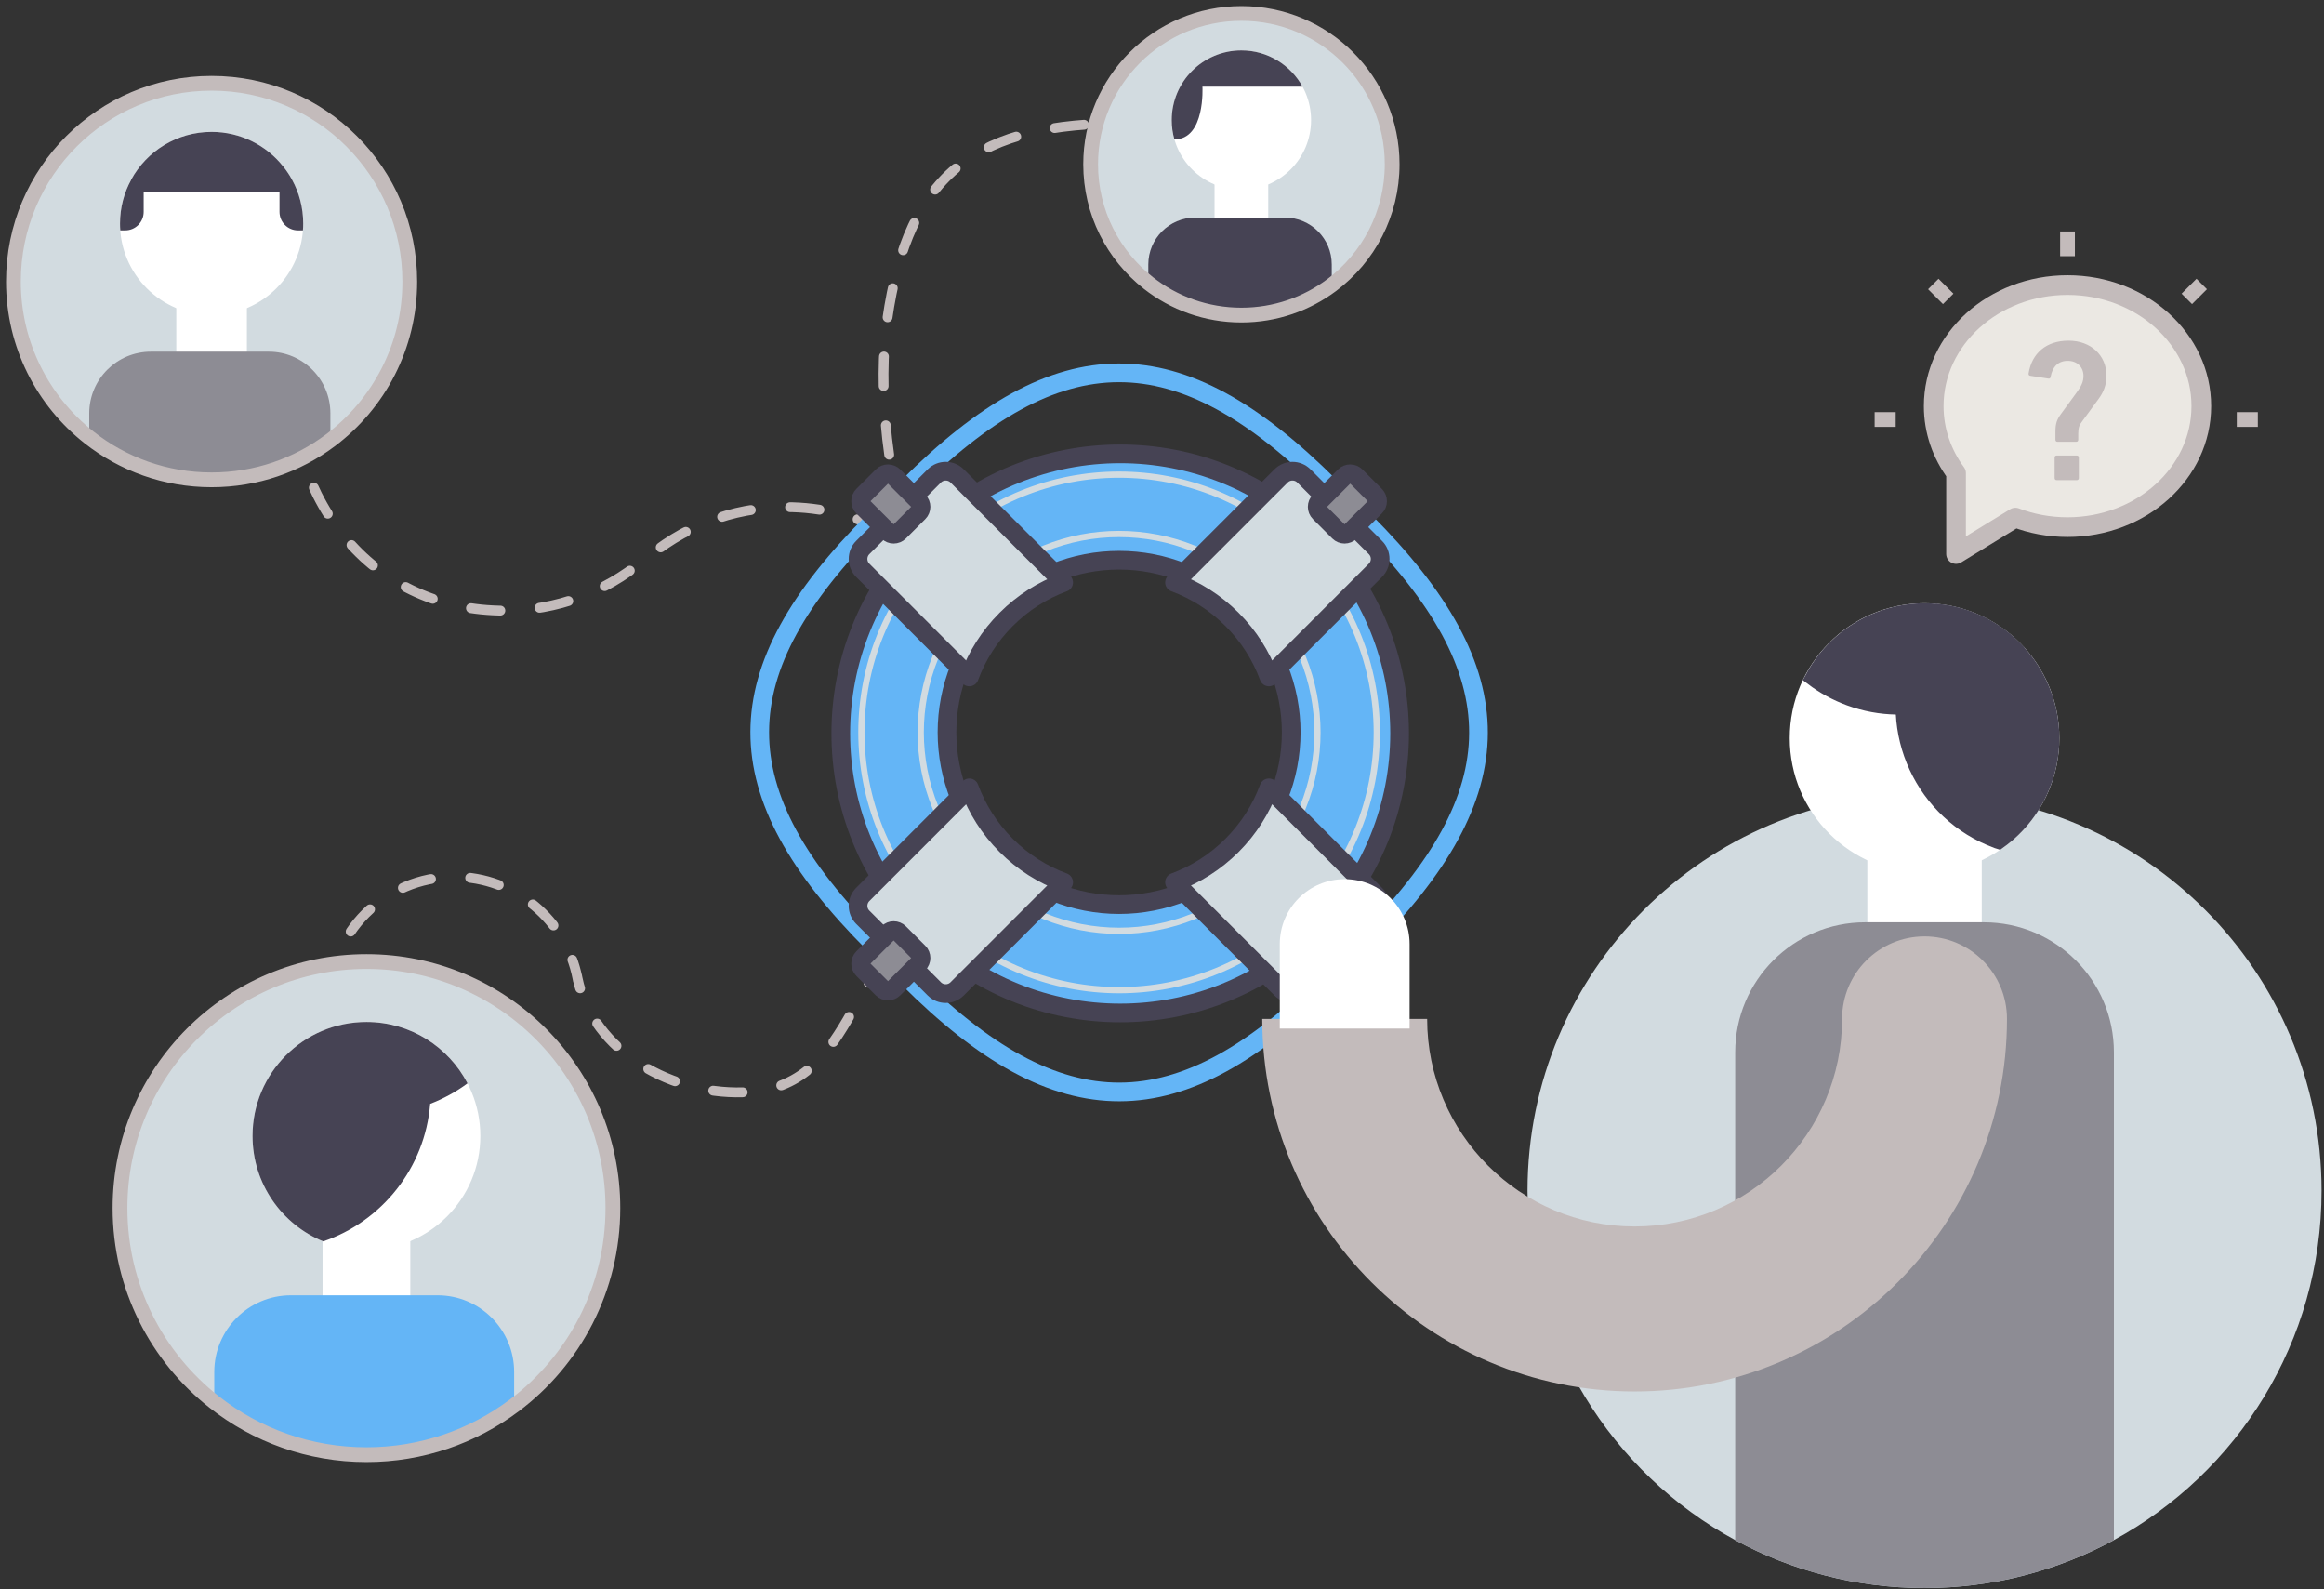 <?xml version="1.0" encoding="UTF-8"?>
<svg width="373px" height="255px" viewBox="0 0 373 255" version="1.1" xmlns="http://www.w3.org/2000/svg" xmlns:xlink="http://www.w3.org/1999/xlink">
    <rect x="0" y="0" width="373" height="255" fill="#333333" stroke="none"/>
    <!-- Generator: Sketch 42 (36781) - http://www.bohemiancoding.com/sketch -->
    <title>Step4</title>
    <desc>Created with Sketch.</desc>
    <defs></defs>
    <g id="homepage" stroke="none" stroke-width="1" fill="none" fill-rule="evenodd">
        <g id="6steps" transform="translate(-855, -1930)">
            <g id="Group-2" transform="translate(829, 630)">
                <g id="Step4" transform="translate(28, 1302)">
                    <g id="step_4">
                        <g id="artwork">
                            <g id="Group">
                                <path d="M148.373,144.777 C134.341,150.226 135.715,171.989 118.459,173.222 C106.056,174.108 93.089,166.684 90.69,154.955 L90.682,154.953 C88.865,145.691 80.705,138.704 70.914,138.704 C59.787,138.704 50.768,147.727 50.768,158.857" id="Shape" stroke="#C3BBBB" stroke-width="1.58" stroke-linecap="round" stroke-dasharray="4.74,6.32"></path>
                                <path d="M146.249,92.329 C139.832,75.773 138.979,59.326 140.385,49.374 C143.781,25.32 155.108,17.776 178.749,17.776" id="Shape" stroke="#C3BBBB" stroke-width="1.58" stroke-linecap="round" stroke-dasharray="4.74,6.32"></path>
                                <path d="M139.993,83.202 C135.25,80.757 129.868,79.377 124.165,79.377 C115.357,79.377 107.317,82.669 101.208,88.088 L101.134,88 C95.136,92.988 87.427,95.988 79.017,95.988 C58.394,95.988 44.191,79.672 44.191,55.846" id="Shape" stroke="#C3BBBB" stroke-width="1.58" stroke-linecap="round" stroke-dasharray="4.74,6.32"></path>
                                <g transform="translate(118.921, 56.967)" stroke-linejoin="round">
                                    <path d="M24.812,19.148 C49.074,-5.122 68.091,-5.346 92.577,19.148" id="Shape" stroke="#64B5F6" stroke-width="3"></path>
                                    <path d="M98.091,92.452 C122.354,68.182 122.577,49.159 98.091,24.664" id="Shape" stroke="#64B5F6" stroke-width="3"></path>
                                    <path d="M19.297,24.664 C-4.965,48.935 -5.189,67.957 19.297,92.452" id="Shape" stroke="#64B5F6" stroke-width="3"></path>
                                    <path d="M92.577,97.969 C68.314,122.239 49.298,122.463 24.811,97.969" id="Shape" stroke="#64B5F6" stroke-width="3"></path>
                                    <path d="M90.58,26.998 C73.069,9.481 44.67,9.481 27.158,26.998 C9.647,44.515 9.647,72.915 27.158,90.441 C44.67,107.958 73.069,107.958 90.58,90.441 C108.092,72.915 108.092,44.515 90.58,26.998 Z M78.227,78.101 C67.441,88.891 49.946,88.891 39.159,78.101 C28.373,67.302 28.373,49.81 39.159,39.02 C49.946,28.23 67.441,28.23 78.227,39.02 C89.014,49.81 89.014,67.302 78.227,78.101 Z" id="Shape" stroke="#464354" stroke-width="3" fill="#64B5F6" fill-rule="nonzero"></path>
                                    <ellipse id="Oval" stroke="#D2DBE0" stroke-width="1" transform="translate(58.692, 58.559) rotate(-45) translate(-58.692, -58.559) " cx="58.692" cy="58.559" rx="31.833" ry="31.843"></ellipse>
                                    <ellipse id="Oval" stroke="#D2DBE0" stroke-width="1" transform="translate(58.692, 58.559) rotate(-45) translate(-58.692, -58.559) " cx="58.692" cy="58.559" rx="41.354" ry="41.368"></ellipse>
                                    <path d="M99.834,32.554 L82.737,49.657 C81.496,46.289 79.521,43.132 76.817,40.427 C74.113,37.722 70.956,35.747 67.591,34.505 L84.688,17.403 C85.698,16.391 87.34,16.391 88.352,17.403 L99.838,28.893 C100.849,29.904 100.845,31.543 99.834,32.554 Z" id="Shape" stroke="#464354" stroke-width="3" fill="#D2DBE0" fill-rule="nonzero"></path>
                                    <path d="M49.796,82.609 L32.699,99.711 C31.688,100.722 30.05,100.727 29.039,99.716 L17.553,88.225 C16.542,87.214 16.542,85.572 17.553,84.56 L34.65,67.457 C35.891,70.825 37.865,73.982 40.57,76.687 C43.273,79.392 46.429,81.367 49.796,82.609 Z" id="Shape" stroke="#464354" stroke-width="3" fill="#D2DBE0" fill-rule="nonzero"></path>
                                    <path d="M40.569,40.427 C37.865,43.132 35.89,46.29 34.649,49.657 L17.552,32.554 C16.541,31.543 16.541,29.901 17.552,28.889 L29.034,17.403 C30.045,16.391 31.687,16.391 32.698,17.403 L49.795,34.505 C46.429,35.747 43.273,37.722 40.569,40.427 Z" id="Shape" stroke="#464354" stroke-width="3" fill="#D2DBE0" fill-rule="nonzero"></path>
                                    <path d="M99.833,88.225 L88.351,99.711 C87.34,100.722 85.702,100.727 84.691,99.716 L67.59,82.609 C70.956,81.367 74.112,79.392 76.816,76.687 C79.52,73.982 81.495,70.824 82.736,67.457 L99.838,84.564 C100.848,85.575 100.845,87.214 99.833,88.225 Z" id="Shape" stroke="#464354" stroke-width="3" fill="#D2DBE0" fill-rule="nonzero"></path>
                                    <path d="M93.966,26.376 L90.866,23.274 C90.361,22.769 90.361,21.951 90.866,21.446 L94.873,17.437 C95.378,16.932 96.196,16.932 96.701,17.437 L99.802,20.538 C100.307,21.043 100.307,21.862 99.802,22.367 L95.794,26.376 C95.289,26.881 94.471,26.881 93.966,26.376 Z" id="Shape" stroke="#464354" stroke-width="3" fill="#8D8C94" fill-rule="nonzero"></path>
                                    <path d="M26.523,93.842 L23.422,90.741 C22.917,90.236 22.099,90.236 21.594,90.741 L17.587,94.749 C17.082,95.254 17.082,96.073 17.587,96.578 L20.687,99.679 C21.192,100.185 22.01,100.185 22.515,99.679 L26.523,95.671 C27.028,95.166 27.028,94.347 26.523,93.842 Z" id="Shape" stroke="#464354" stroke-width="3" fill="#8D8C94" fill-rule="nonzero"></path>
                                    <path d="M90.867,93.842 L93.967,90.741 C94.472,90.236 95.29,90.236 95.795,90.741 L99.802,94.749 C100.307,95.254 100.307,96.073 99.802,96.578 L96.702,99.679 C96.197,100.185 95.379,100.185 94.874,99.679 L90.867,95.671 C90.362,95.166 90.362,94.347 90.867,93.842 Z" id="Shape" stroke="#464354" stroke-width="3" fill="#8D8C94" fill-rule="nonzero"></path>
                                    <path d="M23.422,26.376 L26.523,23.274 C27.028,22.769 27.028,21.951 26.523,21.446 L22.515,17.437 C22.01,16.932 21.192,16.932 20.687,17.437 L17.587,20.538 C17.082,21.043 17.082,21.862 17.587,22.367 L21.594,26.376 C22.099,26.881 22.917,26.881 23.422,26.376 Z" id="Shape" stroke="#464354" stroke-width="3" fill="#8D8C94" fill-rule="nonzero"></path>
                                </g>
                                <path d="M370.606,189.091 C370.606,213.287 357.129,234.334 337.281,245.129 C328.243,250.039 317.895,252.832 306.886,252.832 C295.883,252.832 285.528,250.039 276.497,245.135 C256.642,234.334 243.165,213.287 243.165,189.091 C243.165,153.888 271.694,125.349 306.886,125.349 C342.077,125.349 370.606,153.888 370.606,189.091 Z" id="Shape" fill="#D2DBE0" fill-rule="nonzero"></path>
                                <g transform="translate(0, 10.891)">
                                    <ellipse id="Oval" fill="#D2DBE0" fill-rule="nonzero" cx="31.96" cy="32.29" rx="31.806" ry="31.817"></ellipse>
                                    <g transform="translate(11.725, 7.54)" fill-rule="nonzero">
                                        <rect id="Rectangle-path" fill="#FFFFFF" x="14.571" y="27.12" width="11.327" height="11.956"></rect>
                                        <path d="M39.301,45.892 L39.301,50.225 C33.987,54.209 27.385,56.567 20.237,56.567 C12.827,56.567 6.008,54.036 0.598,49.782 L0.598,45.892 C0.598,40.428 5.033,36 10.495,36 L29.412,36 C34.874,36.001 39.301,40.429 39.301,45.892 Z" id="Shape" fill="#8D8C94"></path>
                                        <ellipse id="Oval" fill="#FFFFFF" cx="20.235" cy="15.44" rx="14.701" ry="14.706"></ellipse>
                                        <path d="M33.14,8.391 L33.133,8.391 C33.113,8.352 33.094,8.305 33.067,8.265 C33.093,8.305 33.113,8.351 33.14,8.391 Z" id="Shape" fill="#464354"></path>
                                        <path d="M34.939,15.44 C34.939,15.81 34.926,16.174 34.893,16.539 L34.106,16.539 C32.465,16.539 31.136,15.215 31.136,13.574 L31.136,10.393 L9.334,10.393 L9.334,13.574 C9.334,15.215 8.005,16.539 6.371,16.539 L5.583,16.539 C5.55,16.174 5.537,15.811 5.537,15.44 C5.537,12.885 6.186,10.483 7.344,8.391 L7.33,8.391 C9.824,3.824 14.667,0.733 20.238,0.733 C24.883,0.733 29.025,2.89 31.711,6.26 C31.836,6.419 31.962,6.577 32.081,6.736 C32.081,6.743 32.094,6.75 32.094,6.75 C32.207,6.909 32.32,7.074 32.432,7.233 C32.544,7.399 32.651,7.564 32.756,7.73 C32.756,7.737 32.763,7.743 32.769,7.75 C32.869,7.923 32.975,8.094 33.068,8.266 C33.094,8.305 33.114,8.352 33.134,8.392 L33.14,8.392 C34.29,10.482 34.939,12.885 34.939,15.44 Z" id="Shape" fill="#464354"></path>
                                    </g>
                                    <path d="M63.767,32.29 C63.767,42.713 58.766,51.961 51.025,57.764 C45.712,61.749 39.11,64.107 31.961,64.107 C24.551,64.107 17.733,61.575 12.323,57.321 C4.913,51.501 0.155,42.452 0.155,32.29 C0.155,14.716 14.393,0.473 31.961,0.473 C49.53,0.473 63.767,14.716 63.767,32.29 Z" id="Shape" stroke="#C3BBBB" stroke-width="2.37"></path>
                                </g>
                                <g transform="translate(16.749, 151.632)">
                                    <ellipse id="Oval" fill="#D2DBE0" fill-rule="nonzero" cx="40.062" cy="40.23" rx="39.553" ry="39.566"></ellipse>
                                    <g transform="translate(15.074, 10.053)" fill-rule="nonzero">
                                        <rect id="Rectangle-path" fill="#FFFFFF" x="17.945" y="33.125" width="14.085" height="14.867"></rect>
                                        <path d="M48.697,56.469 L48.697,61.857 C42.089,66.812 33.88,69.744 24.989,69.744 C15.775,69.744 7.295,66.596 0.568,61.306 L0.568,56.469 C0.568,49.675 6.083,44.168 12.876,44.168 L36.4,44.168 C43.192,44.168 48.697,49.674 48.697,56.469 Z" id="Shape" fill="#64B5F6"></path>
                                        <path d="M43.27,18.596 C43.27,28.696 35.085,36.889 24.989,36.889 C22.541,36.889 20.206,36.406 18.068,35.526 C18.062,35.526 18.062,35.519 18.055,35.519 C11.399,32.792 6.708,26.24 6.708,18.596 C6.708,8.496 14.893,0.309 24.988,0.309 C32.048,0.309 38.161,4.307 41.211,10.157 C41.449,10.62 41.674,11.097 41.873,11.58 C42.773,13.745 43.27,16.115 43.27,18.596 Z" id="Shape" fill="#FFFFFF"></path>
                                        <path d="M41.212,10.158 C39.386,11.508 37.368,12.62 35.217,13.447 C34.39,23.738 27.463,32.303 18.055,35.519 C11.399,32.792 6.708,26.24 6.708,18.596 C6.708,8.496 14.893,0.309 24.988,0.309 C32.048,0.31 38.162,4.308 41.212,10.158 Z" id="Shape" fill="#464354"></path>
                                    </g>
                                    <path d="M79.617,40.231 C79.617,53.193 73.398,64.693 63.772,71.91 C57.163,76.865 48.954,79.797 40.064,79.797 C30.849,79.797 22.37,76.649 15.642,71.359 C6.428,64.12 0.511,52.869 0.511,40.232 C0.511,18.378 18.216,0.666 40.064,0.666 C61.912,0.666 79.617,18.377 79.617,40.231 Z" id="Shape" stroke="#C3BBBB" stroke-width="2.37"></path>
                                </g>
                                <g transform="translate(171.682, 0)">
                                    <ellipse id="Oval" fill="#D2DBE0" fill-rule="nonzero" cx="24.876" cy="24.358" rx="24.196" ry="24.204"></ellipse>
                                    <g transform="translate(10.05, 5.864)" fill-rule="nonzero">
                                        <rect id="Rectangle-path" fill="#FFFFFF" x="11.201" y="20.296" width="8.617" height="9.095"></rect>
                                        <path d="M30.013,34.576 L30.013,37.872 C25.971,40.903 20.949,42.697 15.511,42.697 C9.874,42.697 4.686,40.771 0.571,37.534 L0.571,34.576 C0.571,30.42 3.945,27.051 8.1,27.051 L22.49,27.051 C26.646,27.052 30.013,30.42 30.013,34.576 Z" id="Shape" fill="#464354"></path>
                                        <ellipse id="Oval" fill="#FFFFFF" cx="15.509" cy="11.41" rx="11.184" ry="11.187"></ellipse>
                                        <path d="M4.759,14.503 C9.739,14.503 9.258,6.046 9.258,6.046 L25.326,6.046 L25.327,6.048 C23.428,2.577 19.743,0.223 15.509,0.223 C9.333,0.223 4.326,5.232 4.326,11.41 C4.326,12.484 4.477,13.523 4.759,14.506 L4.759,14.503 Z" id="Shape" fill="#464354"></path>
                                    </g>
                                    <path d="M49.756,24.358 C49.756,32.287 45.951,39.322 40.063,43.737 C36.02,46.768 30.999,48.562 25.56,48.562 C19.923,48.562 14.736,46.636 10.621,43.4 C4.984,38.972 1.365,32.089 1.365,24.358 C1.365,10.99 12.196,0.155 25.56,0.155 C38.925,0.155 49.756,10.989 49.756,24.358 Z" id="Shape" stroke="#C3BBBB" stroke-width="2.37"></path>
                                </g>
                                <rect id="Rectangle-path" stroke="#FFFFFF" stroke-width="2.37" fill="#FFFFFF" fill-rule="nonzero" transform="translate(306.888, 141.407) rotate(180) translate(-306.888, -141.407) " x="298.89" y="132.965" width="15.996" height="16.883"></rect>
                                <path d="M337.281,166.866 L337.281,245.129 C328.243,250.039 317.895,252.832 306.886,252.832 C295.883,252.832 285.528,250.039 276.497,245.135 L276.497,166.866 C276.497,155.344 285.839,145.999 297.358,145.999 L316.413,145.999 C327.939,145.999 337.281,155.344 337.281,166.866 Z" id="Shape" fill="#8D8C94" fill-rule="nonzero"></path>
                                <g transform="translate(286.415, 95.503)" fill-rule="nonzero" stroke-width="2.37">
                                    <ellipse id="Oval" stroke="#FFFFFF" fill="#FFFFFF" cx="20.47" cy="20.946" rx="20.45" ry="20.457"></ellipse>
                                    <path d="M18.424,7.942 C19.439,5.17 20.947,2.726 22.79,0.638 C24.365,0.82 25.946,1.166 27.503,1.736 C38.107,5.62 43.558,17.37 39.674,27.981 C38.209,31.981 35.624,35.246 32.404,37.555 L32.116,37.466 C20.185,33.095 14.055,19.877 18.424,7.942 Z" id="Shape" stroke="#464354" fill="#464354"></path>
                                    <path d="M27.502,1.737 C30.395,2.796 32.888,4.455 34.93,6.505 C29.037,14.602 18.305,18.187 8.436,14.572 C6.233,13.765 4.233,12.653 2.455,11.308 C7.181,2.449 17.809,-1.815 27.502,1.737 Z" id="Shape" stroke="#464354" fill="#464354"></path>
                                </g>
                                <path d="M320.119,161.499 C320.119,194.465 293.309,221.283 260.354,221.283 C227.399,221.283 200.59,194.465 200.59,161.499 L227.055,161.499 C227.055,179.865 241.994,194.809 260.354,194.809 C278.714,194.809 293.654,179.865 293.654,161.499 C293.654,154.185 299.582,148.262 306.886,148.262 C314.197,148.262 320.119,154.186 320.119,161.499 Z" id="Shape" fill="#C3BBBB" fill-rule="nonzero"></path>
                                <g transform="translate(308.19, 43.563)" fill-rule="nonzero" id="Shape">
                                    <path d="M13.275,37.493 C15.847,38.479 18.675,39.023 21.643,39.023 C33.503,39.023 43.117,30.328 43.117,19.602 C43.117,8.877 33.503,0.182 21.643,0.182 C9.783,0.182 0.168,8.877 0.168,19.602 C0.168,23.578 1.489,27.275 3.755,30.352 L3.755,43.334 L13.275,37.493 Z" stroke="#C3BBBB" stroke-width="3.16" stroke-linejoin="round" fill="#EBE8E3"></path>
                                    <path d="M19.705,25.005 L19.705,23.677 C19.705,22.381 19.964,21.734 20.547,20.924 L23.104,17.426 C23.881,16.39 24.205,15.645 24.205,14.77 C24.205,13.377 23.233,12.341 21.68,12.341 C20.158,12.341 19.219,13.281 18.928,14.932 C18.895,15.126 18.766,15.224 18.572,15.191 L15.658,14.737 C15.432,14.704 15.367,14.543 15.399,14.348 C15.918,11.109 18.249,9.101 21.81,9.101 C25.372,9.101 27.897,11.434 27.897,14.737 C27.897,16.13 27.476,17.328 26.57,18.526 L24.012,22.024 C23.526,22.638 23.365,23.093 23.365,24.064 L23.365,25.003 C23.365,25.198 23.235,25.328 23.041,25.328 L20.03,25.328 C19.834,25.328 19.705,25.199 19.705,25.005 Z M19.575,27.855 C19.575,27.661 19.705,27.531 19.899,27.531 L23.137,27.531 C23.331,27.531 23.461,27.66 23.461,27.855 L23.461,31.158 C23.461,31.353 23.331,31.483 23.137,31.483 L19.899,31.483 C19.705,31.483 19.575,31.354 19.575,31.158 L19.575,27.855 Z" fill="#C3BBBB"></path>
                                </g>
                                <g transform="translate(298.14, 34.348)" id="Shape" stroke="#C3BBBB" stroke-width="2.37" stroke-linejoin="round">
                                    <path d="M31.692,0.795 L31.692,4.766"></path>
                                    <g transform="translate(0, 30.159)">
                                        <path d="M58.858,0.814 L62.238,0.814"></path>
                                        <path d="M0.737,0.814 L4.117,0.814"></path>
                                    </g>
                                    <path d="M50.841,11.613 L53.232,9.222"></path>
                                    <path d="M12.544,11.613 L10.154,9.222"></path>
                                </g>
                                <path d="M224.241,149.494 L224.241,163.053 L203.404,163.053 L203.404,149.494 C203.404,143.736 208.067,139.072 213.822,139.072 C219.578,139.072 224.241,143.736 224.241,149.494 Z" id="Shape" fill="#FFFFFF" fill-rule="nonzero"></path>
                            </g>
                        </g>
                    </g>
                </g>
            </g>
        </g>
    </g>
</svg>
